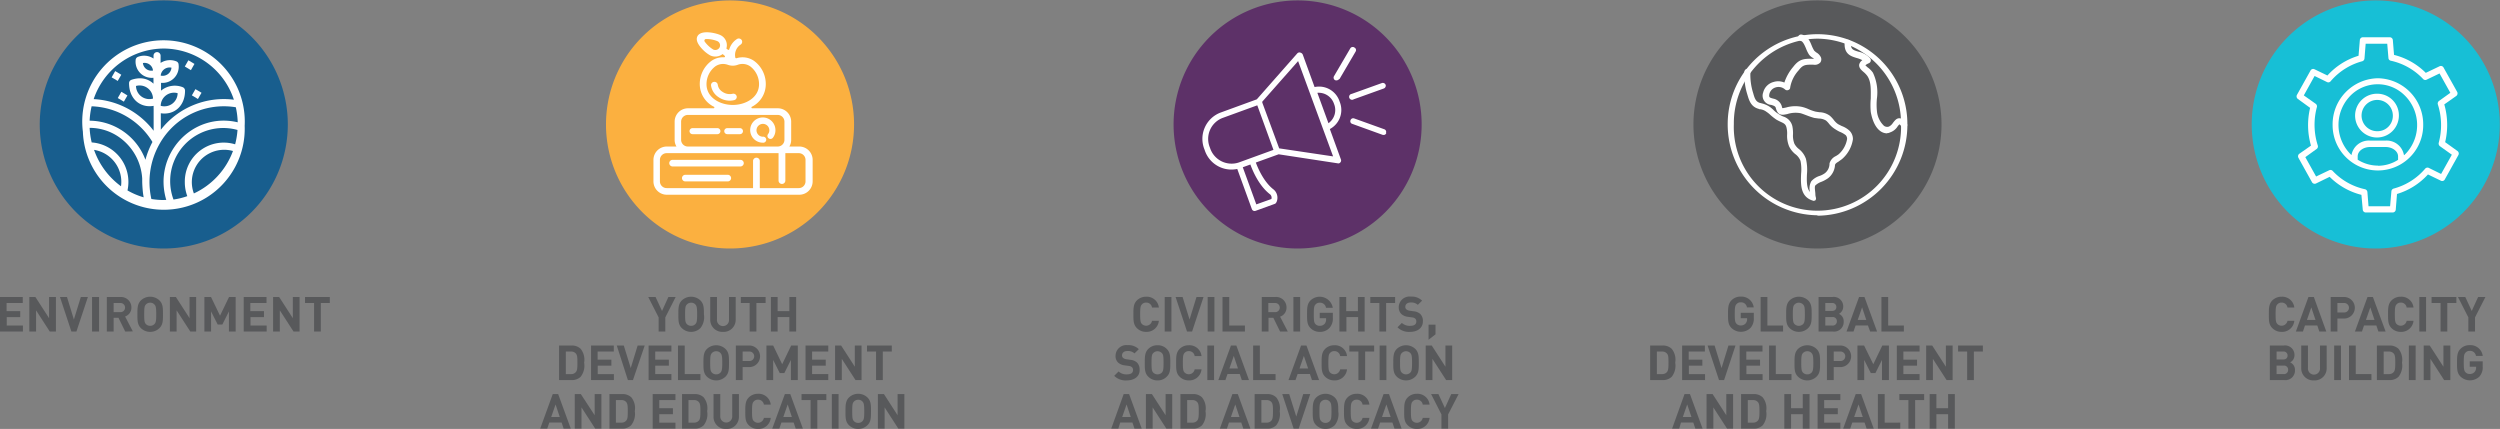 <svg xmlns="http://www.w3.org/2000/svg" xmlns:xlink="http://www.w3.org/1999/xlink" viewBox="0 0 463.58 79.54"><rect x="0" y="0" width="463.58" height="79.54" fill="#808080" stroke="none"/><defs><clipPath id="clip-path" transform="translate(-12.63 0)"><rect width="496.14" height="106.56" style="fill:none"/></clipPath></defs><title>projects-image</title><g id="Layer_2" data-name="Layer 2"><g id="Layer_2-2" data-name="Layer 2"><path d="M12.63,61.48V55.07h4.22v1.12h-3v1.5h2.53v1.12H13.88v1.56h3v1.11Z" transform="translate(-12.63 0)" style="fill:#58595b"/><path d="M21.86,61.48l-2.54-3.93v3.93H18.07V55.07h1.12L21.73,59V55.07H23v6.41Z" transform="translate(-12.63 0)" style="fill:#58595b"/><path d="M26.8,61.48h-.93l-2.12-6.41h1.3l1.28,4.18,1.29-4.18h1.31Z" transform="translate(-12.63 0)" style="fill:#58595b"/><path d="M29.7,61.48V55.07H31v6.41Z" transform="translate(-12.63 0)" style="fill:#58595b"/><path d="M35.85,61.48,34.6,58.93h-.9v2.55H32.44V55.07H35A1.94,1.94,0,0,1,37,57a1.74,1.74,0,0,1-1.17,1.69l1.43,2.76Zm-1-5.29H33.7v1.69h1.18a.85.85,0,1,0,0-1.69Z" transform="translate(-12.63 0)" style="fill:#58595b"/><path d="M42.21,60.83a2.47,2.47,0,0,1-3.47,0c-.64-.65-.63-1.45-.63-2.55s0-1.91.63-2.56a2.5,2.5,0,0,1,3.47,0c.65.65.64,1.45.64,2.56S42.86,60.18,42.21,60.83Zm-.93-4.35a1,1,0,0,0-.8-.35,1.06,1.06,0,0,0-.81.35c-.24.27-.3.56-.3,1.8s.06,1.53.3,1.8a1.09,1.09,0,0,0,.81.34,1.06,1.06,0,0,0,.8-.34c.25-.27.32-.57.32-1.8S41.53,56.75,41.28,56.48Z" transform="translate(-12.63 0)" style="fill:#58595b"/><path d="M47.92,61.48l-2.54-3.93v3.93H44.13V55.07h1.11L47.78,59V55.07H49v6.41Z" transform="translate(-12.63 0)" style="fill:#58595b"/><path d="M55.08,61.48V57.75l-1.22,2.43H53l-1.23-2.43v3.73H50.53V55.07h1.23l1.67,3.47,1.67-3.47h1.23v6.41Z" transform="translate(-12.63 0)" style="fill:#58595b"/><path d="M57.82,61.48V55.07h4.23v1.12h-3v1.5h2.53v1.12H59.08v1.56h3v1.11Z" transform="translate(-12.63 0)" style="fill:#58595b"/><path d="M67.06,61.48l-2.54-3.93v3.93H63.27V55.07h1.12L66.93,59V55.07h1.25v6.41Z" transform="translate(-12.63 0)" style="fill:#58595b"/><path d="M72.12,56.19v5.29H70.87V56.19H69.19V55.07h4.6v1.12Z" transform="translate(-12.63 0)" style="fill:#58595b"/><path d="M136,58.85v2.63h-1.24V58.85l-1.93-3.78h1.36l1.2,2.59,1.18-2.59h1.35Z" transform="translate(-12.63 0)" style="fill:#58595b"/><path d="M142.52,60.83a2.47,2.47,0,0,1-3.47,0c-.65-.65-.63-1.45-.63-2.55s0-1.91.63-2.56a2.5,2.5,0,0,1,3.47,0c.64.65.64,1.45.64,2.56A3.27,3.27,0,0,1,142.52,60.83Zm-.93-4.35a1,1,0,0,0-.8-.35,1.06,1.06,0,0,0-.81.35c-.25.27-.31.56-.31,1.8s.06,1.53.31,1.8a1.09,1.09,0,0,0,.81.34,1.06,1.06,0,0,0,.8-.34c.24-.27.31-.57.31-1.8S141.83,56.75,141.59,56.48Z" transform="translate(-12.63 0)" style="fill:#58595b"/><path d="M146.69,61.54a2.24,2.24,0,0,1-2.36-2.25V55.07h1.25v4.17a1.12,1.12,0,1,0,2.23,0V55.07h1.24v4.22A2.23,2.23,0,0,1,146.69,61.54Z" transform="translate(-12.63 0)" style="fill:#58595b"/><path d="M152.89,56.19v5.29h-1.25V56.19H150V55.07h4.6v1.12Z" transform="translate(-12.63 0)" style="fill:#58595b"/><path d="M159,61.48V58.8h-2.17v2.68h-1.25V55.07h1.25v2.62H159V55.07h1.26v6.41Z" transform="translate(-12.63 0)" style="fill:#58595b"/><path d="M120.3,69.87a2.33,2.33,0,0,1-1.69.61H116.3V64.07h2.31a2.33,2.33,0,0,1,1.69.61,3.24,3.24,0,0,1,.65,2.57A3.35,3.35,0,0,1,120.3,69.87Zm-.87-4.29a1.11,1.11,0,0,0-.94-.39h-.94v4.18h.94a1.11,1.11,0,0,0,.94-.4c.24-.29.27-.75.27-1.72S119.67,65.87,119.43,65.58Z" transform="translate(-12.63 0)" style="fill:#58595b"/><path d="M122.23,70.48V64.07h4.22v1.12h-3v1.5H126v1.12h-2.53v1.56h3v1.11Z" transform="translate(-12.63 0)" style="fill:#58595b"/><path d="M130,70.48h-.94L127,64.07h1.3l1.29,4.18,1.28-4.18h1.31Z" transform="translate(-12.63 0)" style="fill:#58595b"/><path d="M132.9,70.48V64.07h4.23v1.12h-3v1.5h2.53v1.12h-2.53v1.56h3v1.11Z" transform="translate(-12.63 0)" style="fill:#58595b"/><path d="M138.35,70.48V64.07h1.25v5.3h2.91v1.11Z" transform="translate(-12.63 0)" style="fill:#58595b"/><path d="M147.17,69.83a2.47,2.47,0,0,1-3.47,0c-.65-.65-.63-1.45-.63-2.55s0-1.91.63-2.56a2.5,2.5,0,0,1,3.47,0c.65.65.64,1.45.64,2.56S147.82,69.18,147.17,69.83Zm-.93-4.35a1,1,0,0,0-.8-.35,1.06,1.06,0,0,0-.81.35c-.24.27-.31.56-.31,1.8s.07,1.53.31,1.8a1.09,1.09,0,0,0,.81.34,1.06,1.06,0,0,0,.8-.34c.24-.27.32-.57.32-1.8S146.48,65.75,146.24,65.48Z" transform="translate(-12.63 0)" style="fill:#58595b"/><path d="M151.57,68.07h-1.23v2.41h-1.26V64.07h2.49a2,2,0,1,1,0,4Zm-.06-2.88h-1.17v1.75h1.17a.88.88,0,1,0,0-1.75Z" transform="translate(-12.63 0)" style="fill:#58595b"/><path d="M159.29,70.48V66.75l-1.22,2.43h-.85L156,66.75v3.73h-1.25V64.07H156l1.67,3.47,1.67-3.47h1.23v6.41Z" transform="translate(-12.63 0)" style="fill:#58595b"/><path d="M162,70.48V64.07h4.22v1.12h-3v1.5h2.53v1.12h-2.53v1.56h3v1.11Z" transform="translate(-12.63 0)" style="fill:#58595b"/><path d="M171.27,70.48l-2.54-3.93v3.93h-1.25V64.07h1.12L171.14,68V64.07h1.25v6.41Z" transform="translate(-12.63 0)" style="fill:#58595b"/><path d="M176.33,65.19v5.29h-1.25V65.19H173.4V64.07H178v1.12Z" transform="translate(-12.63 0)" style="fill:#58595b"/><path d="M117.15,79.48l-.38-1.13h-2.28l-.39,1.13h-1.3l2.33-6.41h1l2.34,6.41ZM115.65,75l-.81,2.33h1.59Z" transform="translate(-12.63 0)" style="fill:#58595b"/><path d="M123,79.48l-2.54-3.93v3.93h-1.25V73.07h1.12L122.9,77V73.07h1.25v6.41Z" transform="translate(-12.63 0)" style="fill:#58595b"/><path d="M129.65,78.87a2.37,2.37,0,0,1-1.7.61h-2.31V73.07H128a2.37,2.37,0,0,1,1.7.61,3.23,3.23,0,0,1,.64,2.57A3.35,3.35,0,0,1,129.65,78.87Zm-.88-4.29a1.1,1.1,0,0,0-.93-.39h-1v4.18h1a1.1,1.1,0,0,0,.93-.4c.24-.29.27-.75.27-1.72S129,74.87,128.77,74.58Z" transform="translate(-12.63 0)" style="fill:#58595b"/><path d="M133.66,79.48V73.07h4.22v1.12h-3v1.5h2.53v1.12h-2.53v1.56h3v1.11Z" transform="translate(-12.63 0)" style="fill:#58595b"/><path d="M143.11,78.87a2.34,2.34,0,0,1-1.69.61H139.1V73.07h2.32a2.34,2.34,0,0,1,1.69.61,3.24,3.24,0,0,1,.65,2.57A3.35,3.35,0,0,1,143.11,78.87Zm-.87-4.29a1.13,1.13,0,0,0-.94-.39h-1v4.18h1a1.14,1.14,0,0,0,.94-.4c.23-.29.27-.75.27-1.72S142.47,74.87,142.24,74.58Z" transform="translate(-12.63 0)" style="fill:#58595b"/><path d="M147.29,79.54a2.23,2.23,0,0,1-2.35-2.25V73.07h1.25v4.17a1.11,1.11,0,1,0,2.22,0V73.07h1.24v4.22A2.23,2.23,0,0,1,147.29,79.54Z" transform="translate(-12.63 0)" style="fill:#58595b"/><path d="M153.19,79.54a2.37,2.37,0,0,1-1.73-.71c-.65-.65-.63-1.45-.63-2.55s0-1.91.63-2.56a2.37,2.37,0,0,1,1.73-.7,2.26,2.26,0,0,1,2.36,2h-1.27a1.07,1.07,0,0,0-1.08-.91,1,1,0,0,0-.8.34c-.25.27-.32.57-.32,1.81s.07,1.54.32,1.81a1.11,1.11,0,0,0,1.88-.58h1.27A2.27,2.27,0,0,1,153.19,79.54Z" transform="translate(-12.63 0)" style="fill:#58595b"/><path d="M160.18,79.48l-.38-1.13h-2.27l-.39,1.13h-1.31l2.34-6.41h1l2.34,6.41ZM158.69,75l-.81,2.33h1.59Z" transform="translate(-12.63 0)" style="fill:#58595b"/><path d="M164.19,74.19v5.29h-1.25V74.19h-1.68V73.07h4.6v1.12Z" transform="translate(-12.63 0)" style="fill:#58595b"/><path d="M166.88,79.48V73.07h1.25v6.41Z" transform="translate(-12.63 0)" style="fill:#58595b"/><path d="M173.5,78.83a2.46,2.46,0,0,1-3.46,0c-.65-.65-.63-1.45-.63-2.55s0-1.91.63-2.56a2.49,2.49,0,0,1,3.46,0c.65.65.64,1.45.64,2.56S174.15,78.18,173.5,78.83Zm-.92-4.35a1,1,0,0,0-.81-.35,1.06,1.06,0,0,0-.81.35c-.24.27-.3.56-.3,1.8s.06,1.53.3,1.8a1.09,1.09,0,0,0,.81.34,1.07,1.07,0,0,0,.81-.34c.24-.27.31-.57.31-1.8S172.82,74.75,172.58,74.48Z" transform="translate(-12.63 0)" style="fill:#58595b"/><path d="M179.21,79.48l-2.54-3.93v3.93h-1.25V73.07h1.12L179.07,77V73.07h1.26v6.41Z" transform="translate(-12.63 0)" style="fill:#58595b"/><path d="M225.16,61.54a2.37,2.37,0,0,1-1.73-.71c-.64-.65-.63-1.45-.63-2.55s0-1.91.63-2.56a2.37,2.37,0,0,1,1.73-.7,2.25,2.25,0,0,1,2.36,2h-1.27a1.06,1.06,0,0,0-1.08-.91,1,1,0,0,0-.8.34c-.24.27-.32.57-.32,1.81s.08,1.54.32,1.81a1.11,1.11,0,0,0,1.88-.58h1.27A2.27,2.27,0,0,1,225.16,61.54Z" transform="translate(-12.63 0)" style="fill:#58595b"/><path d="M228.6,61.48V55.07h1.25v6.41Z" transform="translate(-12.63 0)" style="fill:#58595b"/><path d="M233.68,61.48h-.94l-2.12-6.41h1.3l1.29,4.18,1.29-4.18h1.3Z" transform="translate(-12.63 0)" style="fill:#58595b"/><path d="M236.57,61.48V55.07h1.25v6.41Z" transform="translate(-12.63 0)" style="fill:#58595b"/><path d="M239.32,61.48V55.07h1.25v5.3h2.91v1.11Z" transform="translate(-12.63 0)" style="fill:#58595b"/><path d="M250,61.48l-1.25-2.55h-.9v2.55h-1.25V55.07h2.51a1.93,1.93,0,0,1,2.08,2A1.74,1.74,0,0,1,250,58.72l1.43,2.76Zm-1-5.29h-1.18v1.69H249a.85.85,0,1,0,0-1.69Z" transform="translate(-12.63 0)" style="fill:#58595b"/><path d="M252.47,61.48V55.07h1.25v6.41Z" transform="translate(-12.63 0)" style="fill:#58595b"/><path d="M259.16,60.81a2.38,2.38,0,0,1-1.81.73,2.35,2.35,0,0,1-1.72-.71c-.65-.65-.63-1.45-.63-2.55s0-1.91.63-2.56a2.46,2.46,0,0,1,4.14,1.35h-1.26a1.1,1.1,0,0,0-1.16-.94,1,1,0,0,0-.8.35c-.24.27-.3.56-.3,1.8s.06,1.54.3,1.81a1.06,1.06,0,0,0,.8.33,1.22,1.22,0,0,0,.9-.36,1.26,1.26,0,0,0,.28-.86V59h-1.18v-1h2.43v.93A2.56,2.56,0,0,1,259.16,60.81Z" transform="translate(-12.63 0)" style="fill:#58595b"/><path d="M264.47,61.48V58.8H262.3v2.68H261V55.07h1.26v2.62h2.17V55.07h1.25v6.41Z" transform="translate(-12.63 0)" style="fill:#58595b"/><path d="M269.66,56.19v5.29h-1.25V56.19h-1.68V55.07h4.6v1.12Z" transform="translate(-12.63 0)" style="fill:#58595b"/><path d="M274.11,61.54a3,3,0,0,1-2.34-.85l.81-.81a2.14,2.14,0,0,0,1.55.54c.74,0,1.13-.28,1.13-.79a.71.71,0,0,0-.19-.54,1,1,0,0,0-.57-.23l-.77-.11a2.19,2.19,0,0,1-1.25-.53A1.71,1.71,0,0,1,272,57,2,2,0,0,1,274.26,55a2.72,2.72,0,0,1,2.07.75l-.79.78a1.79,1.79,0,0,0-1.32-.44c-.67,0-1,.37-1,.81a.61.61,0,0,0,.19.46,1.2,1.2,0,0,0,.59.25l.76.11a2.13,2.13,0,0,1,1.22.49,1.77,1.77,0,0,1,.5,1.36C276.49,60.83,275.45,61.54,274.11,61.54Z" transform="translate(-12.63 0)" style="fill:#58595b"/><path d="M277.53,63V60.2h1.29V62Z" transform="translate(-12.63 0)" style="fill:#58595b"/><path d="M221.58,70.54a3,3,0,0,1-2.34-.85l.81-.81a2.12,2.12,0,0,0,1.55.54c.74,0,1.13-.28,1.13-.79a.68.68,0,0,0-.2-.54,1,1,0,0,0-.56-.23l-.78-.11a2.16,2.16,0,0,1-1.24-.53,1.67,1.67,0,0,1-.46-1.26A2,2,0,0,1,221.72,64a2.73,2.73,0,0,1,2.08.75l-.8.78a1.76,1.76,0,0,0-1.31-.44c-.67,0-1,.37-1,.81a.61.61,0,0,0,.19.46,1.16,1.16,0,0,0,.59.25l.76.11a2.13,2.13,0,0,1,1.22.49,1.81,1.81,0,0,1,.5,1.36C224,69.83,222.92,70.54,221.58,70.54Z" transform="translate(-12.63 0)" style="fill:#58595b"/><path d="M229,69.83a2.3,2.3,0,0,1-1.72.71,2.35,2.35,0,0,1-1.74-.71c-.65-.65-.63-1.45-.63-2.55s0-1.91.63-2.56a2.34,2.34,0,0,1,1.74-.7,2.3,2.3,0,0,1,1.72.7c.65.65.64,1.45.64,2.56S229.66,69.18,229,69.83Zm-.92-4.35a1.1,1.1,0,0,0-1.61,0c-.25.27-.31.56-.31,1.8s.06,1.53.31,1.8a1.12,1.12,0,0,0,1.61,0c.24-.27.31-.57.31-1.8S228.33,65.75,228.09,65.48Z" transform="translate(-12.63 0)" style="fill:#58595b"/><path d="M233.07,70.54a2.35,2.35,0,0,1-1.72-.71c-.65-.65-.63-1.45-.63-2.55s0-1.91.63-2.56a2.34,2.34,0,0,1,1.72-.7,2.25,2.25,0,0,1,2.36,2h-1.27a1.06,1.06,0,0,0-1.08-.91,1,1,0,0,0-.8.34c-.24.27-.31.57-.31,1.81s.07,1.54.31,1.81a1.11,1.11,0,0,0,1.88-.58h1.27A2.27,2.27,0,0,1,233.07,70.54Z" transform="translate(-12.63 0)" style="fill:#58595b"/><path d="M236.51,70.48V64.07h1.25v6.41Z" transform="translate(-12.63 0)" style="fill:#58595b"/><path d="M242.9,70.48l-.38-1.13h-2.27l-.39,1.13h-1.31l2.34-6.41h1l2.34,6.41ZM241.41,66l-.81,2.33h1.59Z" transform="translate(-12.63 0)" style="fill:#58595b"/><path d="M245,70.48V64.07h1.25v5.3h2.91v1.11Z" transform="translate(-12.63 0)" style="fill:#58595b"/><path d="M255.91,70.48l-.38-1.13h-2.28l-.39,1.13h-1.3l2.33-6.41h1l2.34,6.41ZM254.41,66l-.81,2.33h1.6Z" transform="translate(-12.63 0)" style="fill:#58595b"/><path d="M260.05,70.54a2.35,2.35,0,0,1-1.72-.71c-.65-.65-.63-1.45-.63-2.55s0-1.91.63-2.56a2.34,2.34,0,0,1,1.72-.7,2.25,2.25,0,0,1,2.36,2h-1.27a1.06,1.06,0,0,0-1.08-.91,1,1,0,0,0-.8.34c-.24.27-.31.57-.31,1.81s.07,1.54.31,1.81a1.11,1.11,0,0,0,1.88-.58h1.27A2.27,2.27,0,0,1,260.05,70.54Z" transform="translate(-12.63 0)" style="fill:#58595b"/><path d="M265.77,65.19v5.29h-1.25V65.19h-1.68V64.07h4.6v1.12Z" transform="translate(-12.63 0)" style="fill:#58595b"/><path d="M268.46,70.48V64.07h1.25v6.41Z" transform="translate(-12.63 0)" style="fill:#58595b"/><path d="M275.09,69.83a2.47,2.47,0,0,1-3.47,0c-.65-.65-.63-1.45-.63-2.55s0-1.91.63-2.56a2.5,2.5,0,0,1,3.47,0c.64.65.63,1.45.63,2.56S275.73,69.18,275.09,69.83Zm-.93-4.35a1.1,1.1,0,0,0-1.61,0c-.25.27-.31.56-.31,1.8s.06,1.53.31,1.8a1.12,1.12,0,0,0,1.61,0c.24-.27.31-.57.31-1.8S274.4,65.75,274.16,65.48Z" transform="translate(-12.63 0)" style="fill:#58595b"/><path d="M280.79,70.48l-2.54-3.93v3.93H277V64.07h1.12L280.66,68V64.07h1.25v6.41Z" transform="translate(-12.63 0)" style="fill:#58595b"/><path d="M223,79.48l-.38-1.13h-2.27L220,79.48h-1.31L221,73.07h1l2.34,6.41ZM221.53,75l-.81,2.33h1.59Z" transform="translate(-12.63 0)" style="fill:#58595b"/><path d="M228.91,79.48l-2.54-3.93v3.93h-1.25V73.07h1.11L228.77,77V73.07H230v6.41Z" transform="translate(-12.63 0)" style="fill:#58595b"/><path d="M235.52,78.87a2.33,2.33,0,0,1-1.69.61h-2.31V73.07h2.31a2.33,2.33,0,0,1,1.69.61,3.24,3.24,0,0,1,.65,2.57A3.35,3.35,0,0,1,235.52,78.87Zm-.87-4.29a1.13,1.13,0,0,0-.94-.39h-.94v4.18h.94a1.14,1.14,0,0,0,.94-.4c.23-.29.27-.75.27-1.72S234.88,74.87,234.65,74.58Z" transform="translate(-12.63 0)" style="fill:#58595b"/><path d="M243.18,79.48l-.38-1.13h-2.28l-.38,1.13h-1.31l2.33-6.41h1l2.34,6.41ZM241.69,75l-.81,2.33h1.59Z" transform="translate(-12.63 0)" style="fill:#58595b"/><path d="M249.28,78.87a2.33,2.33,0,0,1-1.69.61h-2.31V73.07h2.31a2.33,2.33,0,0,1,1.69.61,3.24,3.24,0,0,1,.65,2.57A3.35,3.35,0,0,1,249.28,78.87Zm-.87-4.29a1.12,1.12,0,0,0-.94-.39h-.94v4.18h.94a1.12,1.12,0,0,0,.94-.4c.23-.29.27-.75.27-1.72S248.64,74.87,248.41,74.58Z" transform="translate(-12.63 0)" style="fill:#58595b"/><path d="M253.45,79.48h-.94l-2.11-6.41h1.29L253,77.25l1.29-4.18h1.3Z" transform="translate(-12.63 0)" style="fill:#58595b"/><path d="M260.15,78.83a2.47,2.47,0,0,1-3.47,0c-.65-.65-.63-1.45-.63-2.55s0-1.91.63-2.56a2.5,2.5,0,0,1,3.47,0c.64.65.64,1.45.64,2.56A3.27,3.27,0,0,1,260.15,78.83Zm-.93-4.35a1,1,0,0,0-.8-.35,1.06,1.06,0,0,0-.81.35c-.25.27-.31.56-.31,1.8s.06,1.53.31,1.8a1.09,1.09,0,0,0,.81.34,1.06,1.06,0,0,0,.8-.34c.24-.27.31-.57.31-1.8S259.46,74.75,259.22,74.48Z" transform="translate(-12.63 0)" style="fill:#58595b"/><path d="M264.2,79.54a2.35,2.35,0,0,1-1.72-.71c-.65-.65-.63-1.45-.63-2.55s0-1.91.63-2.56a2.34,2.34,0,0,1,1.72-.7,2.25,2.25,0,0,1,2.36,2h-1.27a1.06,1.06,0,0,0-1.08-.91,1,1,0,0,0-.8.34c-.24.27-.31.57-.31,1.81s.07,1.54.31,1.81a1.11,1.11,0,0,0,1.88-.58h1.27A2.27,2.27,0,0,1,264.2,79.54Z" transform="translate(-12.63 0)" style="fill:#58595b"/><path d="M271.21,79.48l-.38-1.13h-2.28l-.39,1.13h-1.3l2.33-6.41h1l2.34,6.41ZM269.71,75l-.81,2.33h1.6Z" transform="translate(-12.63 0)" style="fill:#58595b"/><path d="M275.36,79.54a2.35,2.35,0,0,1-1.72-.71c-.65-.65-.63-1.45-.63-2.55s0-1.91.63-2.56a2.34,2.34,0,0,1,1.72-.7,2.25,2.25,0,0,1,2.36,2h-1.27a1.06,1.06,0,0,0-1.08-.91,1,1,0,0,0-.8.34c-.24.27-.31.57-.31,1.81s.07,1.54.31,1.81a1.11,1.11,0,0,0,1.88-.58h1.27A2.27,2.27,0,0,1,275.36,79.54Z" transform="translate(-12.63 0)" style="fill:#58595b"/><path d="M281.16,76.85v2.63h-1.24V76.85L278,73.07h1.36l1.2,2.59,1.18-2.59h1.36Z" transform="translate(-12.63 0)" style="fill:#58595b"/><path d="M337.23,60.81a2.54,2.54,0,0,1-3.54,0c-.64-.65-.63-1.45-.63-2.55s0-1.91.63-2.56a2.33,2.33,0,0,1,1.73-.7,2.3,2.3,0,0,1,2.41,2h-1.26a1.09,1.09,0,0,0-1.15-.94,1,1,0,0,0-.8.35c-.24.27-.31.56-.31,1.8s.07,1.54.31,1.81a1.06,1.06,0,0,0,.8.33,1.18,1.18,0,0,0,.89-.36,1.22,1.22,0,0,0,.29-.86V59h-1.18v-1h2.42v.93A2.56,2.56,0,0,1,337.23,60.81Z" transform="translate(-12.63 0)" style="fill:#58595b"/><path d="M339.11,61.48V55.07h1.25v5.3h2.91v1.11Z" transform="translate(-12.63 0)" style="fill:#58595b"/><path d="M347.93,60.83a2.46,2.46,0,0,1-3.46,0c-.65-.65-.63-1.45-.63-2.55s0-1.91.63-2.56a2.49,2.49,0,0,1,3.46,0c.65.65.64,1.45.64,2.56S348.58,60.18,347.93,60.83ZM347,56.48a1.11,1.11,0,0,0-1.62,0c-.24.27-.3.56-.3,1.8s.06,1.53.3,1.8a1.13,1.13,0,0,0,1.62,0c.24-.27.31-.57.31-1.8S347.25,56.75,347,56.48Z" transform="translate(-12.63 0)" style="fill:#58595b"/><path d="M352.53,61.48h-2.68V55.07h2.57a1.75,1.75,0,0,1,2,1.8,1.51,1.51,0,0,1-.79,1.33,1.48,1.48,0,0,1,.88,1.44A1.77,1.77,0,0,1,352.53,61.48Zm-.21-5.29H351.1v1.47h1.22c.53,0,.83-.29.83-.73A.73.73,0,0,0,352.32,56.19Zm.08,2.6h-1.3v1.58h1.3a.76.76,0,0,0,.84-.8A.75.75,0,0,0,352.4,58.79Z" transform="translate(-12.63 0)" style="fill:#58595b"/><path d="M359.42,61.48,359,60.35h-2.28l-.39,1.13h-1.3l2.33-6.41h1l2.34,6.41ZM357.92,57l-.81,2.33h1.59Z" transform="translate(-12.63 0)" style="fill:#58595b"/><path d="M361.51,61.48V55.07h1.25v5.3h2.91v1.11Z" transform="translate(-12.63 0)" style="fill:#58595b"/><path d="M322.62,69.87a2.33,2.33,0,0,1-1.69.61h-2.31V64.07h2.31a2.33,2.33,0,0,1,1.69.61,3.24,3.24,0,0,1,.65,2.57A3.35,3.35,0,0,1,322.62,69.87Zm-.87-4.29a1.12,1.12,0,0,0-.94-.39h-.94v4.18h.94a1.12,1.12,0,0,0,.94-.4c.23-.29.27-.75.27-1.72S322,65.87,321.75,65.58Z" transform="translate(-12.63 0)" style="fill:#58595b"/><path d="M324.55,70.48V64.07h4.22v1.12h-3v1.5h2.53v1.12H325.8v1.56h3v1.11Z" transform="translate(-12.63 0)" style="fill:#58595b"/><path d="M332.33,70.48h-.94l-2.12-6.41h1.3l1.29,4.18,1.28-4.18h1.31Z" transform="translate(-12.63 0)" style="fill:#58595b"/><path d="M335.22,70.48V64.07h4.23v1.12h-3v1.5H339v1.12h-2.53v1.56h3v1.11Z" transform="translate(-12.63 0)" style="fill:#58595b"/><path d="M340.67,70.48V64.07h1.25v5.3h2.91v1.11Z" transform="translate(-12.63 0)" style="fill:#58595b"/><path d="M349.49,69.83a2.47,2.47,0,0,1-3.47,0c-.65-.65-.63-1.45-.63-2.55s0-1.91.63-2.56a2.5,2.5,0,0,1,3.47,0c.65.65.64,1.45.64,2.56S350.14,69.18,349.49,69.83Zm-.93-4.35a1,1,0,0,0-.8-.35,1.06,1.06,0,0,0-.81.35c-.24.27-.31.56-.31,1.8s.07,1.53.31,1.8a1.09,1.09,0,0,0,.81.34,1.06,1.06,0,0,0,.8-.34c.24-.27.32-.57.32-1.8S348.8,65.75,348.56,65.48Z" transform="translate(-12.63 0)" style="fill:#58595b"/><path d="M353.89,68.07h-1.23v2.41H351.4V64.07h2.49a2,2,0,1,1,0,4Zm-.06-2.88h-1.17v1.75h1.17a.88.88,0,1,0,0-1.75Z" transform="translate(-12.63 0)" style="fill:#58595b"/><path d="M361.61,70.48V66.75l-1.22,2.43h-.85l-1.23-2.43v3.73h-1.25V64.07h1.23L360,67.54l1.67-3.47h1.23v6.41Z" transform="translate(-12.63 0)" style="fill:#58595b"/><path d="M364.36,70.48V64.07h4.22v1.12h-3v1.5h2.53v1.12h-2.53v1.56h3v1.11Z" transform="translate(-12.63 0)" style="fill:#58595b"/><path d="M373.59,70.48l-2.54-3.93v3.93H369.8V64.07h1.12L373.46,68V64.07h1.25v6.41Z" transform="translate(-12.63 0)" style="fill:#58595b"/><path d="M378.65,65.19v5.29H377.4V65.19h-1.68V64.07h4.6v1.12Z" transform="translate(-12.63 0)" style="fill:#58595b"/><path d="M327,79.48l-.38-1.13h-2.28L324,79.48h-1.31L325,73.07h1l2.34,6.41ZM325.49,75l-.81,2.33h1.6Z" transform="translate(-12.63 0)" style="fill:#58595b"/><path d="M332.88,79.48l-2.54-3.93v3.93h-1.26V73.07h1.12L332.74,77V73.07H334v6.41Z" transform="translate(-12.63 0)" style="fill:#58595b"/><path d="M339.49,78.87a2.34,2.34,0,0,1-1.69.61h-2.32V73.07h2.32a2.34,2.34,0,0,1,1.69.61,3.24,3.24,0,0,1,.65,2.57A3.35,3.35,0,0,1,339.49,78.87Zm-.87-4.29a1.13,1.13,0,0,0-.94-.39h-.95v4.18h.95a1.14,1.14,0,0,0,.94-.4c.23-.29.27-.75.27-1.72S338.85,74.87,338.62,74.58Z" transform="translate(-12.63 0)" style="fill:#58595b"/><path d="M346.92,79.48V76.8h-2.17v2.68H343.5V73.07h1.25v2.62h2.17V73.07h1.26v6.41Z" transform="translate(-12.63 0)" style="fill:#58595b"/><path d="M349.67,79.48V73.07h4.22v1.12h-3v1.5h2.53v1.12h-2.53v1.56h3v1.11Z" transform="translate(-12.63 0)" style="fill:#58595b"/><path d="M358.76,79.48l-.38-1.13H356.1l-.38,1.13h-1.31l2.33-6.41h1l2.34,6.41ZM357.26,75l-.81,2.33h1.6Z" transform="translate(-12.63 0)" style="fill:#58595b"/><path d="M360.85,79.48V73.07h1.26v5.3H365v1.11Z" transform="translate(-12.63 0)" style="fill:#58595b"/><path d="M367.76,74.19v5.29h-1.25V74.19h-1.68V73.07h4.6v1.12Z" transform="translate(-12.63 0)" style="fill:#58595b"/><path d="M373.87,79.48V76.8H371.7v2.68h-1.25V73.07h1.25v2.62h2.17V73.07h1.25v6.41Z" transform="translate(-12.63 0)" style="fill:#58595b"/><path d="M435.71,61.54a2.37,2.37,0,0,1-1.73-.71c-.65-.65-.63-1.45-.63-2.55s0-1.91.63-2.56a2.37,2.37,0,0,1,1.73-.7,2.26,2.26,0,0,1,2.36,2H436.8a1.07,1.07,0,0,0-1.08-.91,1,1,0,0,0-.8.34c-.25.27-.32.57-.32,1.81s.07,1.54.32,1.81a1.11,1.11,0,0,0,1.88-.58h1.27A2.27,2.27,0,0,1,435.71,61.54Z" transform="translate(-12.63 0)" style="fill:#58595b"/><path d="M442.71,61.48l-.38-1.13h-2.28l-.38,1.13h-1.31l2.33-6.41h1L444,61.48ZM441.22,57l-.81,2.33H442Z" transform="translate(-12.63 0)" style="fill:#58595b"/><path d="M447.29,59.07h-1.23v2.41h-1.25V55.07h2.48a2,2,0,1,1,0,4Zm-.06-2.88h-1.17v1.75h1.17a.88.88,0,1,0,0-1.75Z" transform="translate(-12.63 0)" style="fill:#58595b"/><path d="M453.66,61.48l-.38-1.13H451l-.39,1.13h-1.3l2.33-6.41h1L455,61.48ZM452.16,57l-.81,2.33h1.59Z" transform="translate(-12.63 0)" style="fill:#58595b"/><path d="M457.81,61.54a2.37,2.37,0,0,1-1.73-.71c-.64-.65-.63-1.45-.63-2.55s0-1.91.63-2.56a2.37,2.37,0,0,1,1.73-.7,2.25,2.25,0,0,1,2.36,2H458.9a1.06,1.06,0,0,0-1.08-.91,1,1,0,0,0-.8.34c-.24.27-.31.57-.31,1.81s.07,1.54.31,1.81a1.11,1.11,0,0,0,1.88-.58h1.27A2.27,2.27,0,0,1,457.81,61.54Z" transform="translate(-12.63 0)" style="fill:#58595b"/><path d="M461.25,61.48V55.07h1.25v6.41Z" transform="translate(-12.63 0)" style="fill:#58595b"/><path d="M466.44,56.19v5.29h-1.25V56.19h-1.67V55.07h4.6v1.12Z" transform="translate(-12.63 0)" style="fill:#58595b"/><path d="M471.58,58.85v2.63h-1.24V58.85l-1.93-3.78h1.36l1.2,2.59,1.18-2.59h1.36Z" transform="translate(-12.63 0)" style="fill:#58595b"/><path d="M436.21,70.48h-2.68V64.07h2.57a1.75,1.75,0,0,1,2,1.8,1.5,1.5,0,0,1-.8,1.33,1.48,1.48,0,0,1,.89,1.44A1.77,1.77,0,0,1,436.21,70.48Zm-.2-5.29h-1.23v1.47H436c.53,0,.82-.29.82-.73A.72.72,0,0,0,436,65.19Zm.08,2.6h-1.31v1.58h1.31a.76.76,0,0,0,.83-.8A.75.75,0,0,0,436.09,67.79Z" transform="translate(-12.63 0)" style="fill:#58595b"/><path d="M441.71,70.54a2.24,2.24,0,0,1-2.36-2.25V64.07h1.25v4.17a1.12,1.12,0,1,0,2.23,0V64.07h1.24v4.22A2.23,2.23,0,0,1,441.71,70.54Z" transform="translate(-12.63 0)" style="fill:#58595b"/><path d="M445.46,70.48V64.07h1.26v6.41Z" transform="translate(-12.63 0)" style="fill:#58595b"/><path d="M448.21,70.48V64.07h1.25v5.3h2.91v1.11Z" transform="translate(-12.63 0)" style="fill:#58595b"/><path d="M457.39,69.87a2.34,2.34,0,0,1-1.69.61h-2.32V64.07h2.32a2.34,2.34,0,0,1,1.69.61,3.24,3.24,0,0,1,.65,2.57A3.35,3.35,0,0,1,457.39,69.87Zm-.87-4.29a1.13,1.13,0,0,0-.94-.39h-.94v4.18h.94a1.14,1.14,0,0,0,.94-.4c.23-.29.27-.75.27-1.72S456.75,65.87,456.52,65.58Z" transform="translate(-12.63 0)" style="fill:#58595b"/><path d="M459.31,70.48V64.07h1.26v6.41Z" transform="translate(-12.63 0)" style="fill:#58595b"/><path d="M465.85,70.48l-2.54-3.93v3.93h-1.25V64.07h1.12L465.72,68V64.07H467v6.41Z" transform="translate(-12.63 0)" style="fill:#58595b"/><path d="M472.41,69.81a2.54,2.54,0,0,1-3.54,0c-.65-.65-.63-1.45-.63-2.55s0-1.91.63-2.56a2.33,2.33,0,0,1,1.73-.7,2.3,2.3,0,0,1,2.41,2h-1.26a1.09,1.09,0,0,0-1.15-.94,1,1,0,0,0-.8.35c-.24.27-.31.56-.31,1.8s.07,1.54.31,1.81a1.06,1.06,0,0,0,.8.33,1.18,1.18,0,0,0,.89-.36,1.22,1.22,0,0,0,.29-.86V68H470.6v-1H473v.93A2.56,2.56,0,0,1,472.41,69.81Z" transform="translate(-12.63 0)" style="fill:#58595b"/><g style="clip-path:url(#clip-path)"><path d="M43,46.08a23,23,0,1,0-23-23,23,23,0,0,0,23,23" transform="translate(-12.63 0)" style="fill:#185e8e"/><path d="M148,46.08a23,23,0,1,0-23-23,23,23,0,0,0,23,23" transform="translate(-12.63 0)" style="fill:#fbb040"/><path d="M253.25,46.08a23,23,0,1,0-23-23,23,23,0,0,0,23,23" transform="translate(-12.63 0)" style="fill:#5d3168"/><path d="M349.65,46.08a23,23,0,1,0-23-23,23,23,0,0,0,23,23" transform="translate(-12.63 0)" style="fill:#58595b"/><path d="M453.17,46.08a23,23,0,1,0-23-23,23,23,0,0,0,23,23" transform="translate(-12.63 0)" style="fill:#17bfd6"/><path d="M41,18.28a2.47,2.47,0,0,1-3.15-2.34A2.48,2.48,0,0,1,41,18.28m0-5.2a1.57,1.57,0,0,1-1.87-1.39A1.57,1.57,0,0,1,41,13.08m1.43.94a1.65,1.65,0,0,1,2-1.47,1.64,1.64,0,0,1-2,1.47m0,5.6a2.47,2.47,0,0,1,3.14-2.34,2.46,2.46,0,0,1-3.14,2.34M43,9a13.78,13.78,0,0,1,13,9.49,14.84,14.84,0,0,0-13.55,5.57V21c2.51.39,4.52-1.39,4.49-4.22a.68.68,0,0,0-.45-.62,4,4,0,0,0-4,.65V15.36A3,3,0,0,0,45.75,12a.66.66,0,0,0-.44-.63,3.19,3.19,0,0,0-2.9.3V10.33a.67.67,0,0,0-.66-.67.66.66,0,0,0-.65.67v.53a3.12,3.12,0,0,0-2.88-.32.66.66,0,0,0-.44.62,3,3,0,0,0,3.31,3.26.92.92,0,0,0,0,.24v.86a3.64,3.64,0,0,0-2.36-1A5,5,0,0,0,37,14.8a.66.66,0,0,0-.44.63c0,2.89,2.05,4.63,4.56,4.2v.05a3.49,3.49,0,0,0,0,.46.37.37,0,0,0,0,.11v4A14.91,14.91,0,0,0,30,18.38,13.79,13.79,0,0,1,43,9m4.39,27.36A13.08,13.08,0,0,1,44.8,37a9.84,9.84,0,0,1,11.87-12.9,14.06,14.06,0,0,1-.44,2.66,7.22,7.22,0,0,0-9.33,7,7.47,7.47,0,0,0,.46,2.61M55.83,28a14,14,0,0,1-7.25,7.87A6,6,0,0,1,55.83,28M29.63,26.4a14.18,14.18,0,0,1-.38-2.69,9.51,9.51,0,0,1,5.27,1.59A10.09,10.09,0,0,1,39,33.13c0,.68,0,1,.08,2a14.21,14.21,0,0,0,.19,1.46,13.33,13.33,0,0,1-3-1.28,7.34,7.34,0,0,0-6.64-8.9m5.44,8.13a14.12,14.12,0,0,1-5-6.75,6,6,0,0,1,5,6.75m4.53-4.91a11.16,11.16,0,0,0-10.35-7.25,14.27,14.27,0,0,1,.37-2.67A13.76,13.76,0,0,1,40.9,26.33a15.42,15.42,0,0,0-1.3,3.29m3.48,7.47a14,14,0,0,1-2.38-.19,14.34,14.34,0,0,1,1.53-10.24,13.67,13.67,0,0,1,14.13-6.77,14.79,14.79,0,0,1,.35,2.79h0c-8.41-2-15.77,6-13.25,14.39h-.38M58,23.34a15.07,15.07,0,1,0-30,1.09,15,15,0,0,0,30-1.09" transform="translate(-12.63 0)" style="fill:#fff"/></g><polygon points="34.93 11.18 36.06 11.85 35.4 13.01 34.27 12.33 34.93 11.18" style="fill:#fff"/><polygon points="37.37 17.2 36.7 18.36 35.58 17.68 36.24 16.53 37.37 17.2" style="fill:#fff"/><polygon points="21.36 13.18 22.49 13.86 21.83 15.01 20.7 14.34 21.36 13.18" style="fill:#fff"/><polygon points="23.63 17.7 22.97 18.85 21.84 18.18 22.5 17.02 23.63 17.7" style="fill:#fff"/><g style="clip-path:url(#clip-path)"><path d="M249.33,37.49a2,2,0,0,0-.52-2.34c-2.22-1.68-3.35-5.15-3.37-5.18a.53.53,0,0,0-.67-.35.54.54,0,0,0-.35.68c.06.15,1.23,3.85,3.75,5.76a.83.83,0,0,1,.22.84l-2.8,1-2.55-7a.55.55,0,1,0-1,.38l2.72,7.48a.54.54,0,0,0,.71.33L249,37.81a.49.49,0,0,0,.31-.32M261,14.69l3-5.12a.51.51,0,0,0-.18-.73A.53.53,0,0,0,263,9l-3,5.12a.53.53,0,0,0,.19.74.62.62,0,0,0,.48,0,.3.3,0,0,0,.25-.22m8.72,10a.52.52,0,0,0-.34-.68l-5.56-2a.52.52,0,0,0-.68.33.5.5,0,0,0,.33.68L269,25a.69.69,0,0,0,.38,0,.51.51,0,0,0,.31-.33m-.12-8.93a.55.55,0,0,0-.72-.33l-5.57,2a.55.55,0,1,0,.38,1l5.57-2a.57.57,0,0,0,.34-.71M259.83,29l-10-1.49L246.69,19a.22.22,0,0,0,0-.14l6.65-7.53ZM237,27.4a4.16,4.16,0,0,1,2.34-5.53l6.43-2.34,3,8.26-6.43,2.34A4.2,4.2,0,0,1,237,27.4M253.69,9.73a.56.56,0,0,0-.52.19l-7.49,8.5L239,20.86a5.21,5.21,0,0,0-3,6.91,5.21,5.21,0,0,0,6.73,3.37l7-2.53,10.93,1.67a.5.5,0,0,0,.29,0,.6.6,0,0,0,.23-.17.52.52,0,0,0,.1-.54l-7.08-19.46a.64.64,0,0,0-.43-.35m5.23,13.18-2.09-5.73A3,3,0,0,1,260,19.26a3,3,0,0,1-1.12,3.65m-3-6.62-.53.19,2.86,7.86.52-.19a4,4,0,0,0,2.31-5.31,4,4,0,0,0-5.16-2.55" transform="translate(-12.63 0)" style="fill:#fff"/><path d="M453.54,24.33a2.9,2.9,0,1,1,2.8-2.89,2.84,2.84,0,0,1-2.8,2.89m0-6.95a4.06,4.06,0,1,0,3.92,4.06,4,4,0,0,0-3.92-4.06" transform="translate(-12.63 0)" style="fill:#fff"/><path d="M465.29,32.26,463,31.13a.57.57,0,0,0-.66.14,11.61,11.61,0,0,1-5.85,3.7.58.58,0,0,0-.42.52l-.24,2.76h-4l-.21-2.64a.59.59,0,0,0-.44-.52,11.54,11.54,0,0,1-6-3.4.55.55,0,0,0-.64-.12l-2.43,1.16-2-3.59,2.09-1.51a.58.58,0,0,0,.22-.66,12.58,12.58,0,0,1-.17-7.09.58.58,0,0,0-.21-.63l-2.21-1.56,2-3.6,2.31,1.13a.54.54,0,0,0,.67-.16,11.65,11.65,0,0,1,5.85-3.7.58.58,0,0,0,.42-.51l.22-2.74h4l.22,2.63a.55.55,0,0,0,.44.52,11.58,11.58,0,0,1,6,3.4.54.54,0,0,0,.63.12L465,13.62l2,3.59-2.1,1.51a.59.59,0,0,0-.21.66,12.58,12.58,0,0,1,.16,7.09.62.62,0,0,0,.22.64l2.21,1.58Zm.75-5.9a13.8,13.8,0,0,0-.16-7l2.21-1.56a.59.59,0,0,0,.17-.77l-2.52-4.51a.56.56,0,0,0-.72-.24l-2.57,1.23a12.64,12.64,0,0,0-5.89-3.33l-.22-2.74a.57.57,0,0,0-.56-.53h-5a.56.56,0,0,0-.56.53l-.24,2.9A12.65,12.65,0,0,0,444.21,14l-2.4-1.16a.56.56,0,0,0-.73.23l-2.52,4.52a.59.59,0,0,0,.17.76L441,20a13.69,13.69,0,0,0,.16,7L439,28.51a.59.59,0,0,0-.16.77l2.51,4.51a.57.57,0,0,0,.73.24l2.54-1.24a12.75,12.75,0,0,0,5.89,3.34l.25,2.74a.56.56,0,0,0,.56.53h5a.57.57,0,0,0,.56-.53l.23-2.9a12.65,12.65,0,0,0,5.74-3.62l2.4,1.16a.54.54,0,0,0,.72-.23l2.52-4.52a.58.58,0,0,0-.17-.76Z" transform="translate(-12.63 0)" style="fill:#fff"/><path d="M458.4,28.76A3.25,3.25,0,0,0,455,26.07H452.1a3.26,3.26,0,0,0-3.43,2.69,7.72,7.72,0,0,1-.54-10.64,7.09,7.09,0,0,1,10.27-.56A7.72,7.72,0,0,1,459,28.2a5.8,5.8,0,0,1-.55.56m-4.86,1.95a7,7,0,0,1-3.77-1.1V29c0-.95,1-1.74,2.32-1.74H455c1.27,0,2.31.79,2.31,1.74v.64a7,7,0,0,1-3.74,1.1m0-16.23a8.55,8.55,0,0,0-8.4,8.7,8.4,8.4,0,1,0,16.8,0,8.55,8.55,0,0,0-8.4-8.7" transform="translate(-12.63 0)" style="fill:#fff"/><path d="M349.06,37.24a.21.21,0,0,1-.15,0c-2.48-.68-2.37-3.05-2.3-5a8,8,0,0,0-.11-2.41,2.86,2.86,0,0,0-1-1.28,4.23,4.23,0,0,1-1.11-1.4,5.15,5.15,0,0,1-.37-2.22,4.55,4.55,0,0,0-.11-1.25c-.15-.64-.45-.79-1-1.05a9.34,9.34,0,0,1-.89-.45,10.94,10.94,0,0,1-1.11-.87,4.77,4.77,0,0,0-.7-.56,2.5,2.5,0,0,0-1.15-.49c-.11,0-.22,0-.33-.08-1.44-.38-1.78-1.62-2.07-2.6a12,12,0,0,1-.56-4.22.56.56,0,1,1,1.11.07,11.19,11.19,0,0,0,.52,3.85c.3,1.09.52,1.58,1.26,1.81a1.54,1.54,0,0,1,.29.07,4.6,4.6,0,0,1,1.56.68,6.54,6.54,0,0,1,.74.64,5.24,5.24,0,0,0,1,.75,3.69,3.69,0,0,0,.74.38A2.45,2.45,0,0,1,345,23.45a6.62,6.62,0,0,1,.11,1.47,4.12,4.12,0,0,0,.26,1.73,3.08,3.08,0,0,0,.85,1,4,4,0,0,1,1.29,1.81,8.94,8.94,0,0,1,.19,2.82c-.08,1.55,0,2.68.55,3.32a2.75,2.75,0,0,1,.26-2,3.45,3.45,0,0,1,1.59-1,3.81,3.81,0,0,0,.93-.49,2.25,2.25,0,0,0,.85-1.7l0-.11a2.15,2.15,0,0,1,1.18-1.36,5.87,5.87,0,0,0,.52-.34,4.85,4.85,0,0,0,1.56-2.82,1,1,0,0,0-.26-.72,4.48,4.48,0,0,0-1.15-.64A7,7,0,0,1,353,24,4.56,4.56,0,0,1,351.83,23a4,4,0,0,0-.59-.64,2.64,2.64,0,0,0-1.33-.38l-.85-.11a13.72,13.72,0,0,1-1.37-.46c-.41-.15-.78-.3-1.15-.41a5,5,0,0,0-2.48.15c-1.07.23-1.78.3-2.15-1.17-.07-.26-.33-.38-.85-.53a1.71,1.71,0,0,1-1.48-2.3,2.67,2.67,0,0,1,1.93-1.95,2.83,2.83,0,0,1,2,.11,8.56,8.56,0,0,1,1.63-2.9c1.07-1.4,1.89-1.55,3.52-1.51H349a1.31,1.31,0,0,0-.26-.19,2.17,2.17,0,0,1-.67-.6,6.21,6.21,0,0,1-.55-1.13c-.34-.79-.6-1.32-1-1.4a.6.6,0,0,1-.48-.68.57.57,0,0,1,.66-.49c1.11.19,1.56,1.25,1.89,2.08a6.26,6.26,0,0,0,.45.9,4,4,0,0,0,.4.34,2,2,0,0,1,.86.94,1,1,0,0,1-.12.91,1.4,1.4,0,0,1-1.33.41h-.07c-1.37,0-1.82,0-2.63,1.06a6.26,6.26,0,0,0-1.56,3.16.5.5,0,0,1-.37.49.56.56,0,0,1-.59-.11,1.78,1.78,0,0,0-1.74-.38,1.67,1.67,0,0,0-1.15,1.17c-.14.68,0,.72.71.91A2.05,2.05,0,0,1,343,19.6c.08.3.11.42.15.45s.45-.07.67-.11a6,6,0,0,1,3-.11,7,7,0,0,1,1.26.45,8.4,8.4,0,0,0,1.22.42l.7.11a3.42,3.42,0,0,1,1.93.64,5.35,5.35,0,0,1,.74.79,3.37,3.37,0,0,0,.81.79l.67.34a4.24,4.24,0,0,1,1.44.87,2.16,2.16,0,0,1,.63,1.58,6,6,0,0,1-2,3.66c-.22.18-.48.34-.67.49-.37.22-.59.37-.66.64l0,.11a3.34,3.34,0,0,1-1.3,2.34,6,6,0,0,1-1.18.64,3.3,3.3,0,0,0-1.15.68c-.22.26,0,1.16,0,1.69,0,.23.07.45.11.64a.5.5,0,0,1-.18.49c.11,0,0,0-.15,0" transform="translate(-12.63 0)" style="fill:#fff"/><path d="M349.65,7.17A15.67,15.67,0,0,0,334.14,23a15.51,15.51,0,1,0,31,0A15.67,15.67,0,0,0,349.65,7.17m0,32.75A16.84,16.84,0,0,1,333,23a16.66,16.66,0,1,1,33.32,0,16.84,16.84,0,0,1-16.66,17" transform="translate(-12.63 0)" style="fill:#fff"/><path d="M362.57,24.73a2.16,2.16,0,0,1-1.26-.42c-1.33-.94-1.7-3.13-1.78-3.54a14.06,14.06,0,0,1,0-2.52c0-1.47.11-3-.6-4.11a4,4,0,0,0-.7-.76c-.44-.37-.92-.79-.85-1.39a1.34,1.34,0,0,1,.59-.83,4.93,4.93,0,0,0-1.07-.41c-1-.31-2.3-.68-2.22-2.72a.58.58,0,1,1,1.15,0c0,1.13.4,1.24,1.4,1.55a4,4,0,0,1,2.19,1.24.64.64,0,0,1,.11.49.6.6,0,0,1-.34.41,2.63,2.63,0,0,0-.66.38c.11.11.26.26.4.38a4.07,4.07,0,0,1,1,1,8.48,8.48,0,0,1,.74,4.79,11.61,11.61,0,0,0,0,2.3,4.28,4.28,0,0,0,1.3,2.75,1,1,0,0,0,.93.15,1.86,1.86,0,0,0,.74-.68c.33-.41.66-.9,1.25-.86s1,.56,1.3.94a.56.56,0,0,1-.15.79.55.55,0,0,1-.78-.15c-.22-.3-.33-.42-.4-.45a1.89,1.89,0,0,0-.37.41,2.62,2.62,0,0,1-1.41,1.09.88.88,0,0,1-.48.12" transform="translate(-12.63 0)" style="fill:#fff"/><path d="M162,33.64a1.25,1.25,0,0,1-1.25,1.24h-7.23V29.79a.63.63,0,0,0-1.25,0v5.09h-16A1.25,1.25,0,0,1,135,33.64v-4a1.25,1.25,0,0,1,1.25-1.24H157v5.09a.63.63,0,0,0,.63.62.63.63,0,0,0,.63-.62V28.4h2.51A1.25,1.25,0,0,1,162,29.64ZM138.93,22.55a1.26,1.26,0,0,1,1.26-1.24h16.64a1.26,1.26,0,0,1,1.26,1.24v3.39a1.25,1.25,0,0,1-1.26,1.23H140.19a1.25,1.25,0,0,1-1.26-1.23Zm4.71-6.94a4.14,4.14,0,0,1,1.63-3.3,2.53,2.53,0,0,1,1.43-.45,2.74,2.74,0,0,1,.93.17,2.66,2.66,0,0,0,1.76,0,2.52,2.52,0,0,1,2.36.28,4.14,4.14,0,0,1,1.63,3.3c0,2.5-2.51,3.85-4.87,3.85s-4.87-1.35-4.87-3.85m2.42-6.81a.89.89,0,0,1-1.18.38,5.48,5.48,0,0,1-1.58-1.47.3.3,0,0,1,.26-.47,5.41,5.41,0,0,1,2.12.4.86.86,0,0,1,.38,1.16m14.7,18.37H159a2.34,2.34,0,0,0,.34-1.23V22.55a2.48,2.48,0,0,0-2.51-2.47h-4.69a.15.15,0,0,1-.07-.29,4.7,4.7,0,0,0,2.56-4.18,5.32,5.32,0,0,0-2.16-4.31,3.75,3.75,0,0,0-3.28-.5.17.17,0,0,1-.21-.14,2.3,2.3,0,0,1,1-2.4.62.62,0,0,0,.19-.82.64.64,0,0,0-.92-.18,3.45,3.45,0,0,0-1.39,1.88.16.16,0,0,1-.25.08L147.32,9a2.07,2.07,0,0,0-1.06-2.47h0c-.78-.39-3.63-1.09-4.3.19-.3.57-.06,1.3.7,2.17a6.3,6.3,0,0,0,1.64,1.37,2.19,2.19,0,0,0,2.32-.23,2.81,2.81,0,0,1,.4.33.15.15,0,0,1-.12.26,3.79,3.79,0,0,0-2.35.67,5.32,5.32,0,0,0-2.16,4.31A4.7,4.7,0,0,0,145,19.79a.15.15,0,0,1-.07.29h-4.69a2.48,2.48,0,0,0-2.51,2.47v3.39a2.34,2.34,0,0,0,.34,1.23h-1.76a2.48,2.48,0,0,0-2.51,2.47v4a2.48,2.48,0,0,0,2.51,2.47h24.5a2.48,2.48,0,0,0,2.51-2.47v-4a2.48,2.48,0,0,0-2.51-2.47" transform="translate(-12.63 0)" style="fill:#fff"/><path d="M147.57,32.41h-7.85a.63.63,0,0,0-.63.62.62.62,0,0,0,.63.61h7.85a.62.62,0,0,0,.63-.61.63.63,0,0,0-.63-.62" transform="translate(-12.63 0)" style="fill:#fff"/><path d="M149.92,29.64H137.36a.62.62,0,0,0-.63.61.63.63,0,0,0,.63.62h12.56a.63.63,0,0,0,.63-.62.62.62,0,0,0-.63-.61" transform="translate(-12.63 0)" style="fill:#fff"/><path d="M154.08,26.46a.56.56,0,1,0,0-1.11,1.19,1.19,0,1,1,1.21-1.19,1.13,1.13,0,0,1-.24.71.55.55,0,0,0,.11.78.56.56,0,0,0,.79-.11,2.22,2.22,0,0,0,.47-1.38,2.34,2.34,0,1,0-2.34,2.3" transform="translate(-12.63 0)" style="fill:#fff"/><path d="M147.49,24.88h2.35a.56.56,0,1,0,0-1.12h-2.35a.56.56,0,1,0,0,1.12" transform="translate(-12.63 0)" style="fill:#fff"/><path d="M141.05,24.88h4.61a.56.56,0,1,0,0-1.12h-4.61a.56.56,0,1,0,0,1.12" transform="translate(-12.63 0)" style="fill:#fff"/><path d="M149.23,17.84a.63.63,0,0,0-.76-.45,2.34,2.34,0,0,1-1.89-.38,1.82,1.82,0,0,1-.85-1.28.62.62,0,0,0-.69-.55.61.61,0,0,0-.56.67A3.06,3.06,0,0,0,145.85,18a3.66,3.66,0,0,0,2.1.67,3.83,3.83,0,0,0,.82-.1.62.62,0,0,0,.46-.75" transform="translate(-12.63 0)" style="fill:#fff"/></g></g></g></svg>
